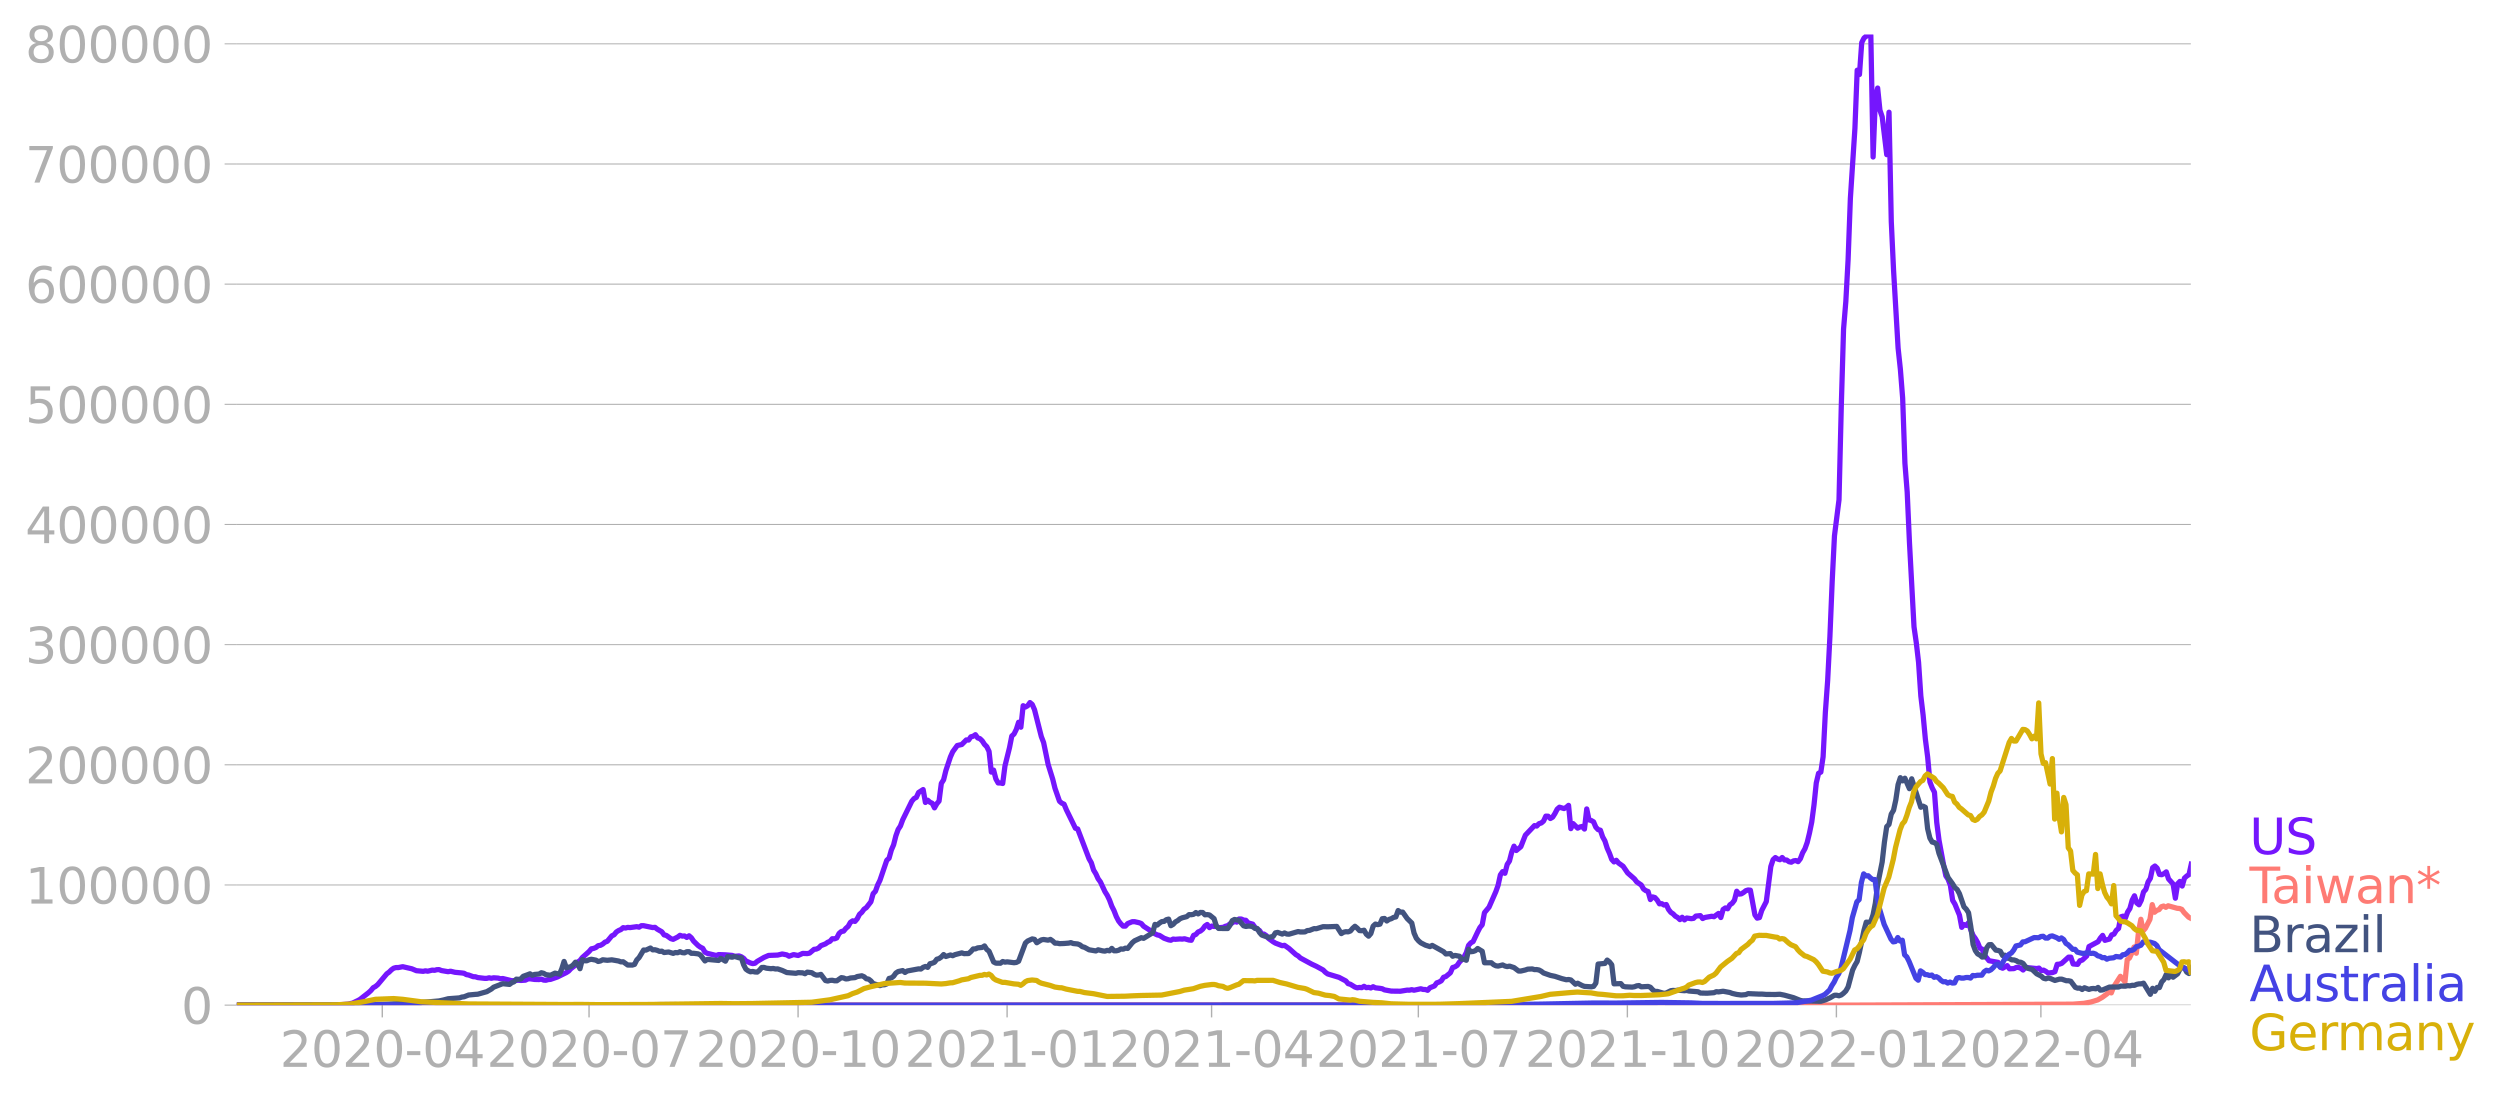 <svg xmlns:xlink="http://www.w3.org/1999/xlink" width="951.91" height="419.714" viewBox="0 0 713.933 314.786" xmlns="http://www.w3.org/2000/svg"><defs><style>*{stroke-linejoin:round;stroke-linecap:butt}</style></defs><g id="figure_1"><path d="M0 314.786h713.933V0H0v314.786z" style="fill:none" id="patch_1"/><g id="axes_1"><path d="M67.645 287.036h558V9.836h-558v277.2z" style="fill:none" id="patch_2"/><g id="matplotlib.axis_1"><g id="xtick_1"><g id="line2d_1"><defs><path id="m9db035f3f6" d="M0 0v3.5" style="stroke:#b0b0b0;stroke-width:.4"/></defs><use xlink:href="#m9db035f3f6" x="109.171" y="287.036" style="fill:#b0b0b0;stroke:#b0b0b0;stroke-width:.4"/></g><g style="fill:#b0b0b0" transform="matrix(.14 0 0 -.14 79.923 304.674)" id="text_1"><defs><path id="DejaVuSans-32" d="M1228 531h2203V0H469v531q359 372 979 998 621 627 780 809 303 340 423 576 121 236 121 464 0 372-261 606-261 235-680 235-297 0-627-103-329-103-704-313v638q381 153 712 231 332 78 607 78 725 0 1156-363 431-362 431-968 0-288-108-546-107-257-392-607-78-91-497-524-418-433-1181-1211z" transform="scale(.016)"/><path id="DejaVuSans-30" d="M2034 4250q-487 0-733-480-245-479-245-1442 0-959 245-1439 246-480 733-480 491 0 736 480 246 480 246 1439 0 963-246 1442-245 480-736 480zm0 500q785 0 1199-621 414-620 414-1801 0-1178-414-1799Q2819-91 2034-91q-784 0-1198 620-414 621-414 1799 0 1181 414 1801 414 621 1198 621z" transform="scale(.016)"/><path id="DejaVuSans-2d" d="M313 2009h1684v-512H313v512z" transform="scale(.016)"/><path id="DejaVuSans-34" d="M2419 4116 825 1625h1594v2491zm-166 550h794V1625h666v-525h-666V0h-628v1100H313v609l1940 2957z" transform="scale(.016)"/></defs><use xlink:href="#DejaVuSans-32"/><use xlink:href="#DejaVuSans-30" x="63.623"/><use xlink:href="#DejaVuSans-32" x="127.246"/><use xlink:href="#DejaVuSans-30" x="190.869"/><use xlink:href="#DejaVuSans-2d" x="254.492"/><use xlink:href="#DejaVuSans-30" x="290.576"/><use xlink:href="#DejaVuSans-34" x="354.199"/></g></g><g id="xtick_2"><use xlink:href="#m9db035f3f6" x="168.215" y="287.036" style="fill:#b0b0b0;stroke:#b0b0b0;stroke-width:.4" id="line2d_2"/><g style="fill:#b0b0b0" transform="matrix(.14 0 0 -.14 138.967 304.674)" id="text_2"><defs><path id="DejaVuSans-37" d="M525 4666h3000v-269L1831 0h-659l1594 4134H525v532z" transform="scale(.016)"/></defs><use xlink:href="#DejaVuSans-32"/><use xlink:href="#DejaVuSans-30" x="63.623"/><use xlink:href="#DejaVuSans-32" x="127.246"/><use xlink:href="#DejaVuSans-30" x="190.869"/><use xlink:href="#DejaVuSans-2d" x="254.492"/><use xlink:href="#DejaVuSans-30" x="290.576"/><use xlink:href="#DejaVuSans-37" x="354.199"/></g></g><g id="xtick_3"><use xlink:href="#m9db035f3f6" x="227.908" y="287.036" style="fill:#b0b0b0;stroke:#b0b0b0;stroke-width:.4" id="line2d_3"/><g style="fill:#b0b0b0" transform="matrix(.14 0 0 -.14 198.66 304.674)" id="text_3"><defs><path id="DejaVuSans-31" d="M794 531h1031v3560L703 3866v575l1116 225h631V531h1031V0H794v531z" transform="scale(.016)"/></defs><use xlink:href="#DejaVuSans-32"/><use xlink:href="#DejaVuSans-30" x="63.623"/><use xlink:href="#DejaVuSans-32" x="127.246"/><use xlink:href="#DejaVuSans-30" x="190.869"/><use xlink:href="#DejaVuSans-2d" x="254.492"/><use xlink:href="#DejaVuSans-31" x="290.576"/><use xlink:href="#DejaVuSans-30" x="354.199"/></g></g><g id="xtick_4"><use xlink:href="#m9db035f3f6" x="287.601" y="287.036" style="fill:#b0b0b0;stroke:#b0b0b0;stroke-width:.4" id="line2d_4"/><g style="fill:#b0b0b0" transform="matrix(.14 0 0 -.14 258.353 304.674)" id="text_4"><use xlink:href="#DejaVuSans-32"/><use xlink:href="#DejaVuSans-30" x="63.623"/><use xlink:href="#DejaVuSans-32" x="127.246"/><use xlink:href="#DejaVuSans-31" x="190.869"/><use xlink:href="#DejaVuSans-2d" x="254.492"/><use xlink:href="#DejaVuSans-30" x="290.576"/><use xlink:href="#DejaVuSans-31" x="354.199"/></g></g><g id="xtick_5"><use xlink:href="#m9db035f3f6" x="345.996" y="287.036" style="fill:#b0b0b0;stroke:#b0b0b0;stroke-width:.4" id="line2d_5"/><g style="fill:#b0b0b0" transform="matrix(.14 0 0 -.14 316.748 304.674)" id="text_5"><use xlink:href="#DejaVuSans-32"/><use xlink:href="#DejaVuSans-30" x="63.623"/><use xlink:href="#DejaVuSans-32" x="127.246"/><use xlink:href="#DejaVuSans-31" x="190.869"/><use xlink:href="#DejaVuSans-2d" x="254.492"/><use xlink:href="#DejaVuSans-30" x="290.576"/><use xlink:href="#DejaVuSans-34" x="354.199"/></g></g><g id="xtick_6"><use xlink:href="#m9db035f3f6" x="405.04" y="287.036" style="fill:#b0b0b0;stroke:#b0b0b0;stroke-width:.4" id="line2d_6"/><g style="fill:#b0b0b0" transform="matrix(.14 0 0 -.14 375.792 304.674)" id="text_6"><use xlink:href="#DejaVuSans-32"/><use xlink:href="#DejaVuSans-30" x="63.623"/><use xlink:href="#DejaVuSans-32" x="127.246"/><use xlink:href="#DejaVuSans-31" x="190.869"/><use xlink:href="#DejaVuSans-2d" x="254.492"/><use xlink:href="#DejaVuSans-30" x="290.576"/><use xlink:href="#DejaVuSans-37" x="354.199"/></g></g><g id="xtick_7"><use xlink:href="#m9db035f3f6" x="464.733" y="287.036" style="fill:#b0b0b0;stroke:#b0b0b0;stroke-width:.4" id="line2d_7"/><g style="fill:#b0b0b0" transform="matrix(.14 0 0 -.14 435.485 304.674)" id="text_7"><use xlink:href="#DejaVuSans-32"/><use xlink:href="#DejaVuSans-30" x="63.623"/><use xlink:href="#DejaVuSans-32" x="127.246"/><use xlink:href="#DejaVuSans-31" x="190.869"/><use xlink:href="#DejaVuSans-2d" x="254.492"/><use xlink:href="#DejaVuSans-31" x="290.576"/><use xlink:href="#DejaVuSans-30" x="354.199"/></g></g><g id="xtick_8"><use xlink:href="#m9db035f3f6" x="524.426" y="287.036" style="fill:#b0b0b0;stroke:#b0b0b0;stroke-width:.4" id="line2d_8"/><g style="fill:#b0b0b0" transform="matrix(.14 0 0 -.14 495.178 304.674)" id="text_8"><use xlink:href="#DejaVuSans-32"/><use xlink:href="#DejaVuSans-30" x="63.623"/><use xlink:href="#DejaVuSans-32" x="127.246"/><use xlink:href="#DejaVuSans-32" x="190.869"/><use xlink:href="#DejaVuSans-2d" x="254.492"/><use xlink:href="#DejaVuSans-30" x="290.576"/><use xlink:href="#DejaVuSans-31" x="354.199"/></g></g><g id="xtick_9"><use xlink:href="#m9db035f3f6" x="582.822" y="287.036" style="fill:#b0b0b0;stroke:#b0b0b0;stroke-width:.4" id="line2d_9"/><g style="fill:#b0b0b0" transform="matrix(.14 0 0 -.14 553.574 304.674)" id="text_9"><use xlink:href="#DejaVuSans-32"/><use xlink:href="#DejaVuSans-30" x="63.623"/><use xlink:href="#DejaVuSans-32" x="127.246"/><use xlink:href="#DejaVuSans-32" x="190.869"/><use xlink:href="#DejaVuSans-2d" x="254.492"/><use xlink:href="#DejaVuSans-30" x="290.576"/><use xlink:href="#DejaVuSans-34" x="354.199"/></g></g></g><g id="matplotlib.axis_2"><g id="ytick_1"><path d="M67.645 287.036h558" clip-path="url(#p4c134ba30a)" style="fill:none;stroke:#b0b0b0;stroke-width:.3;stroke-linecap:square" id="line2d_10"/><g id="line2d_11"><defs><path id="ma518f4039c" d="M0 0h-3.5" style="stroke:#b0b0b0;stroke-width:.3"/></defs><use xlink:href="#ma518f4039c" x="67.645" y="287.036" style="fill:#b0b0b0;stroke:#b0b0b0;stroke-width:.3"/></g><use xlink:href="#DejaVuSans-30" style="fill:#b0b0b0" transform="matrix(.14 0 0 -.14 51.737 292.355)" id="text_10"/></g><g id="ytick_2"><path d="M67.645 252.722h558" clip-path="url(#p4c134ba30a)" style="fill:none;stroke:#b0b0b0;stroke-width:.3;stroke-linecap:square" id="line2d_12"/><use xlink:href="#ma518f4039c" x="67.645" y="252.722" style="fill:#b0b0b0;stroke:#b0b0b0;stroke-width:.3" id="line2d_13"/><g style="fill:#b0b0b0" transform="matrix(.14 0 0 -.14 7.2 258.04)" id="text_11"><use xlink:href="#DejaVuSans-31"/><use xlink:href="#DejaVuSans-30" x="63.623"/><use xlink:href="#DejaVuSans-30" x="127.246"/><use xlink:href="#DejaVuSans-30" x="190.869"/><use xlink:href="#DejaVuSans-30" x="254.492"/><use xlink:href="#DejaVuSans-30" x="318.115"/></g></g><g id="ytick_3"><path d="M67.645 218.407h558" clip-path="url(#p4c134ba30a)" style="fill:none;stroke:#b0b0b0;stroke-width:.3;stroke-linecap:square" id="line2d_14"/><use xlink:href="#ma518f4039c" x="67.645" y="218.407" style="fill:#b0b0b0;stroke:#b0b0b0;stroke-width:.3" id="line2d_15"/><g style="fill:#b0b0b0" transform="matrix(.14 0 0 -.14 7.2 223.726)" id="text_12"><use xlink:href="#DejaVuSans-32"/><use xlink:href="#DejaVuSans-30" x="63.623"/><use xlink:href="#DejaVuSans-30" x="127.246"/><use xlink:href="#DejaVuSans-30" x="190.869"/><use xlink:href="#DejaVuSans-30" x="254.492"/><use xlink:href="#DejaVuSans-30" x="318.115"/></g></g><g id="ytick_4"><path d="M67.645 184.092h558" clip-path="url(#p4c134ba30a)" style="fill:none;stroke:#b0b0b0;stroke-width:.3;stroke-linecap:square" id="line2d_16"/><use xlink:href="#ma518f4039c" x="67.645" y="184.092" style="fill:#b0b0b0;stroke:#b0b0b0;stroke-width:.3" id="line2d_17"/><g style="fill:#b0b0b0" transform="matrix(.14 0 0 -.14 7.2 189.411)" id="text_13"><defs><path id="DejaVuSans-33" d="M2597 2516q453-97 707-404 255-306 255-756 0-690-475-1069Q2609-91 1734-91q-293 0-604 58T488 141v609q262-153 574-231 313-78 654-78 593 0 904 234t311 681q0 413-289 645-289 233-804 233h-544v519h569q465 0 712 186t247 536q0 359-255 551-254 193-729 193-260 0-557-57-297-56-653-174v562q360 100 674 150t592 50q719 0 1137-327 419-326 419-882 0-388-222-655t-631-370z" transform="scale(.016)"/></defs><use xlink:href="#DejaVuSans-33"/><use xlink:href="#DejaVuSans-30" x="63.623"/><use xlink:href="#DejaVuSans-30" x="127.246"/><use xlink:href="#DejaVuSans-30" x="190.869"/><use xlink:href="#DejaVuSans-30" x="254.492"/><use xlink:href="#DejaVuSans-30" x="318.115"/></g></g><g id="ytick_5"><path d="M67.645 149.778h558" clip-path="url(#p4c134ba30a)" style="fill:none;stroke:#b0b0b0;stroke-width:.3;stroke-linecap:square" id="line2d_18"/><use xlink:href="#ma518f4039c" x="67.645" y="149.778" style="fill:#b0b0b0;stroke:#b0b0b0;stroke-width:.3" id="line2d_19"/><g style="fill:#b0b0b0" transform="matrix(.14 0 0 -.14 7.2 155.097)" id="text_14"><use xlink:href="#DejaVuSans-34"/><use xlink:href="#DejaVuSans-30" x="63.623"/><use xlink:href="#DejaVuSans-30" x="127.246"/><use xlink:href="#DejaVuSans-30" x="190.869"/><use xlink:href="#DejaVuSans-30" x="254.492"/><use xlink:href="#DejaVuSans-30" x="318.115"/></g></g><g id="ytick_6"><path d="M67.645 115.463h558" clip-path="url(#p4c134ba30a)" style="fill:none;stroke:#b0b0b0;stroke-width:.3;stroke-linecap:square" id="line2d_20"/><use xlink:href="#ma518f4039c" x="67.645" y="115.463" style="fill:#b0b0b0;stroke:#b0b0b0;stroke-width:.3" id="line2d_21"/><g style="fill:#b0b0b0" transform="matrix(.14 0 0 -.14 7.2 120.782)" id="text_15"><defs><path id="DejaVuSans-35" d="M691 4666h2478v-532H1269V2991q137 47 274 70 138 23 276 23 781 0 1237-428 457-428 457-1159 0-753-469-1171Q2575-91 1722-91q-294 0-599 50Q819 9 494 109v635q281-153 581-228t634-75q541 0 856 284 316 284 316 772 0 487-316 771-315 285-856 285-253 0-505-56-251-56-513-175v2344z" transform="scale(.016)"/></defs><use xlink:href="#DejaVuSans-35"/><use xlink:href="#DejaVuSans-30" x="63.623"/><use xlink:href="#DejaVuSans-30" x="127.246"/><use xlink:href="#DejaVuSans-30" x="190.869"/><use xlink:href="#DejaVuSans-30" x="254.492"/><use xlink:href="#DejaVuSans-30" x="318.115"/></g></g><g id="ytick_7"><path d="M67.645 81.148h558" clip-path="url(#p4c134ba30a)" style="fill:none;stroke:#b0b0b0;stroke-width:.3;stroke-linecap:square" id="line2d_22"/><use xlink:href="#ma518f4039c" x="67.645" y="81.148" style="fill:#b0b0b0;stroke:#b0b0b0;stroke-width:.3" id="line2d_23"/><g style="fill:#b0b0b0" transform="matrix(.14 0 0 -.14 7.2 86.467)" id="text_16"><defs><path id="DejaVuSans-36" d="M2113 2584q-425 0-674-291-248-290-248-796 0-503 248-796 249-292 674-292t673 292q248 293 248 796 0 506-248 796-248 291-673 291zm1253 1979v-575q-238 112-480 171-242 60-480 60-625 0-955-422-329-422-376-1275 184 272 462 417 279 145 613 145 703 0 1111-427 408-426 408-1160 0-719-425-1154Q2819-91 2113-91q-810 0-1238 620-428 621-428 1799 0 1106 525 1764t1409 658q238 0 480-47t505-140z" transform="scale(.016)"/></defs><use xlink:href="#DejaVuSans-36"/><use xlink:href="#DejaVuSans-30" x="63.623"/><use xlink:href="#DejaVuSans-30" x="127.246"/><use xlink:href="#DejaVuSans-30" x="190.869"/><use xlink:href="#DejaVuSans-30" x="254.492"/><use xlink:href="#DejaVuSans-30" x="318.115"/></g></g><g id="ytick_8"><path d="M67.645 46.834h558" clip-path="url(#p4c134ba30a)" style="fill:none;stroke:#b0b0b0;stroke-width:.3;stroke-linecap:square" id="line2d_24"/><use xlink:href="#ma518f4039c" x="67.645" y="46.834" style="fill:#b0b0b0;stroke:#b0b0b0;stroke-width:.3" id="line2d_25"/><g style="fill:#b0b0b0" transform="matrix(.14 0 0 -.14 7.2 52.153)" id="text_17"><use xlink:href="#DejaVuSans-37"/><use xlink:href="#DejaVuSans-30" x="63.623"/><use xlink:href="#DejaVuSans-30" x="127.246"/><use xlink:href="#DejaVuSans-30" x="190.869"/><use xlink:href="#DejaVuSans-30" x="254.492"/><use xlink:href="#DejaVuSans-30" x="318.115"/></g></g><g id="ytick_9"><path d="M67.645 12.519h558" clip-path="url(#p4c134ba30a)" style="fill:none;stroke:#b0b0b0;stroke-width:.3;stroke-linecap:square" id="line2d_26"/><use xlink:href="#ma518f4039c" x="67.645" y="12.519" style="fill:#b0b0b0;stroke:#b0b0b0;stroke-width:.3" id="line2d_27"/><g style="fill:#b0b0b0" transform="matrix(.14 0 0 -.14 7.2 17.838)" id="text_18"><defs><path id="DejaVuSans-38" d="M2034 2216q-450 0-708-241-257-241-257-662 0-422 257-663 258-241 708-241t709 242q260 243 260 662 0 421-258 662-257 241-711 241zm-631 268q-406 100-633 378-226 279-226 679 0 559 398 884 399 325 1092 325 697 0 1094-325t397-884q0-400-227-679-226-278-629-378 456-106 710-416 255-309 255-755 0-679-414-1042Q2806-91 2034-91q-771 0-1186 362-414 363-414 1042 0 446 256 755 257 310 713 416zm-231 997q0-362 226-565 227-203 636-203 407 0 636 203 230 203 230 565 0 363-230 566-229 203-636 203-409 0-636-203-226-203-226-566z" transform="scale(.016)"/></defs><use xlink:href="#DejaVuSans-38"/><use xlink:href="#DejaVuSans-30" x="63.623"/><use xlink:href="#DejaVuSans-30" x="127.246"/><use xlink:href="#DejaVuSans-30" x="190.869"/><use xlink:href="#DejaVuSans-30" x="254.492"/><use xlink:href="#DejaVuSans-30" x="318.115"/></g></g></g><path d="m67.645 287.036 29.198-.097 2.595-.183 1.298-.312 1.946-.963 2.596-2.023.648-.6.65-.792.648-.353.649-.54 2.595-3.092.65-.474.648-.643.649-.472.649-.18.648.006 1.298-.255 2.595.598 1.298.546 1.947.179.648-.144.65.11 1.297-.31.649.057.649-.176.649-.027.648.267 1.298.222.649.11.649-.143 1.297.313 1.947.185.649.096.649.378.648.114 1.298.476.649.03.649.22 1.946.225h.65l.648-.158.649.141.649-.138 1.297.087.65.189.648-.07 2.595.633 1.947-.141.649.061 1.297-.086.65-.327.648-.066 1.298.191 1.297.035.65-.126.648.278.649.043.649-.19.649-.053 1.946-.67 2.595-1.277.65-.431.648-.696 1.298-.993.649-.882.648-.438.65-.838 1.946-1.738.649-.767.648-.12.65-.255.648-.53.649-.091.649-.363.649-.549.648-.23 1.298-1.562.649-.314.649-.794.649-.413.648-.28.65-.548.648.118.649-.19.649.058 1.946-.262.65.143.648-.425.649.006 2.595.53.649-.066.649.518 1.298.752.648.885.65.155 1.297.924.649.195 1.297-.662.65-.487.648.23.649-.043.649.418.649-.468.648.566.65.96 1.297 1.266.649.46.649.32.648 1.104.65.33 2.595.623.648-.264 1.947.072 1.947.165.648.263 1.298-.116.649.245.649.432.649.746 1.297.59.649.181.649-.096.649-.547 1.946-1.132 1.298-.56 2.595-.103 1.298-.313 1.298.258.648.384 1.298-.463 1.298.251 1.297-.59 1.298.05.649-.123 1.298-1.086.648-.08.65-.298.648-.675 1.298-.505.649-.456.649-.277.648-.74.65.026.648-.258.649-1.265.649-.57.649-.11.648-.789.65-.563.648-1.154.649-.432.649.163.649-.76.648-1.262.65-.573.648-.891.649-.44 1.298-1.671.648-2.331.65-.676.648-1.803.649-1.334 1.946-5.721.65-.578.648-2.325.649-1.505.649-2.572.649-1.813.648-.983.65-1.77 2.595-5.297.648-.773.65-.337.648-1.393 1.298-.841.649 3.679.649-.636.648.569.65.305.648 1.304.649-1.154.649-.782.649-5.048.648-1.017.65-2.636 1.297-3.898.649-1.468 1.297-1.793 1.298-.297 1.298-1.306.649.037.648-.922.65-.162.648-.443.649.916.649.216.649.636.648.999.65.655.648 1.338.649 5.92.649-.568.649 2.512.648 1.155.65-.002.648.154.649-5.007 1.298-5.224.648-3.306.65-.598.648-1.319.649-2.032.649 1.414.649-6.136.649.37.648-.365.65-.905.648.541.649 1.492 1.946 7.686.65 1.681 1.297 6.277 1.298 4.166.648 2.609 1.298 3.722.649.55.649.289.649 1.565 1.946 3.973.649 1.338.649.21 3.244 8.505.649 1.149.649 2.084.648 1.061.65 1.426.648.895 1.298 2.776.649 1.036.648 1.34.65 1.773.648 1.296.649 1.676.649 1.247.649.832.649.64.648-.003.65-.717 1.297-.534.649-.012 1.297.294.65.247.648.757 2.595 1.672.65.497.648.312.649.143 1.298.805 1.297.465.65.115.648-.34.649.07 1.297-.103.65.047.648-.1 1.298.368.649.06.648-1.397.65-.257.648-.722.649-.255.649-.536.649-.904.648-.433.65.893.648-.452.649.115.649-.04.649.411 1.297-.115.65-.306.648-.158.649-.526.649-.277.649-.467.648.24.65-.883.648.009.649.298.649.063.649.737 1.297.356.65.902.648.552.649.356.649 1.009.648.025.65.444.648.797 1.298.947.649.387 1.946.745.649-.114 1.298.908 1.946 1.738.649.377.649.6 3.244 1.758 1.298.603 1.946 1.06.649.657.649.468 3.244.98 1.947 1.025.648.765.65.183 1.297.8.649.215.649-.113.648.066.65-.382.648.383.649-.09.649.176.649-.357.648.316 1.298.149.649.113.649.326 1.946.348 2.596.035 1.946-.316.649.017.649-.149.649.163 1.946-.416.649.194.649.016.649.23.649-.726 1.297-.518.649-.875.649-.23.649-.366.649-1.006.648-.208 1.298-1.08.649-1.497.649-.195.649-.42.648-.953.65-.647.648-.814.649-1.204.649-2.093.649-.718.648-.374 1.298-2.736.649-1.267.649-.785.649-3.463 1.297-1.556 1.947-4.442.649-1.82.648-2.964.65-.937.648.475.649-2.52.649-.984.649-2.549.649-1.686.648 1.23 1.298-1.078 1.298-3.301 2.595-2.73.649.127.649-.68.649-.19.648-.558.65-1.4.648.02.649.653.649-.383.649-1.03.648-1.25.65-.565 1.297.386.649-.344.649-.564.648 6.641.65-1.431 1.297 1.29.649-.323.649-.158.648.743.65-5.737.648 3.126.649.18.649.374.649 1.527.648.694.65.17.648 1.911.649 1.16.649 2.055.649 1.451.649 1.77.648.71.65-.463.648.777 1.298.929 1.297 1.898 1.947 1.709.649.858 1.297.886.65 1.148.648.46.649.25.649 2.297.649-.754.648.182.65.715.648 1.075.649-.047.649.393.649-.141.648 1.406.65.826.648.434.649.663.649.361.649.612.648-.667.65.748.648-.537 1.298.188.649-.092.648-.644 1.298-.136.649.832.649-.311 1.946-.335.65.123 1.297-.936.649 1.167.649-2.287.648-.446.65.241.648-1.142.649-.436.649-.872.649-2.558.648.816.65-.07.648-.388.649-.518.649-.2.649.062 1.297 7.057.65.923.648-.163.649-2.043 1.297-2.514 1.298-10.036.649-1.951.649-.59.649.422.648.188.65-.627.648.702.649.02.649.478.649.14.648-.382.65-.087.648.308.649-.843.649-1.689.649-1.135.649-1.809.648-2.674.65-3.156.648-4.908.649-6.276.649-2.739.649-.338.648-4.372.65-12.771.648-8.952.649-12.666.649-15.732.649-12.996 1.297-10.278.65-26.687.648-22.068.649-7.868.649-11.977.648-17.459 1.298-20 .649-16.616.649 1.217.649-9.12.648-1.29 1.298-1.027.649.257.649 34.744.649-16.771.648-2.916.65 6.31.648 1.91 1.298 10.793.649-12.109.648 31.198.65 13.925 1.297 22.225.649 6.073.649 8.21.649 18.624.648 8.22.65 14.438 1.297 24.048.649 4.52.649 5.612.648 9.598.65 5.444.648 6.918.649 5.069.649 7.14.649 1.694.648 1.234.65 8.64.648 5.059 1.298 7.025.649 3.145.648 1.003.65 1.731.648 4.28.649 1.07 1.298 3.152.648 3.47.65-.784.648.234.649-.785.649 2.09.649 1.555.648.905.65 1.133.648 1.593.649.286.649 1.707 1.297 1.601 2.596.472.649 1.407.649.263 1.297-.736.649.9 1.298-.053.649-.337.648-.01.65.252.648.499.649-.74 3.244.325.649-.13.649.697.649-.116.648.345.65.493 1.297-.156.649-.245.649-2.099.648-.044.65-.234 1.946-1.766.649-.001.648 1.94 1.298.118.649-1.032.649-.172 1.297-1.205.65-2.677 2.595-1.387.649-1.033.648-.768.65 1.415 1.297-.365.649-1.202.649-.207.648-1.08.65-.548.648-3.312.649-.188.649.536.649-1.73.648-1.013.65-2.36.648-1.247.649 2.029.649.528.649-1.291.648-2.387.65-.703.648-2.136.649-1.037.649-3.023.649-.484.648.615.65 1.78.648.079.649-.305.649-.5.649 2.019 1.297 1.442.65 4.055.648-4.117.649-.672.649 1.32.648-2.263.65-.591.648-.422.649-2.968h0" clip-path="url(#p4c134ba30a)" style="fill:none;stroke:#7516fd;stroke-width:1.5;stroke-linecap:square" id="line2d_28"/><path d="m67.645 287.036 310.144-.076 8.435-.085 41.526.156 102.516-.01 61.64-.259 3.244-.245 1.946-.367 1.947-.6 1.297-.73 1.298-.95.649-.583.649.256.649-1.699 1.946-3.034 1.298 1.579.649-6.321.648-.482.65-1.405.648-1.737.649 1.773.649-6.321.649-3.369.648 3.295.65-.734 1.297-2.547.649-4.202.649 2.174.648-.528.65-.223.648-.813.649-.21.649.37.649-.445 2.595.726.649.055.649.243.648.897 1.298 1.323.649.347h0" clip-path="url(#p4c134ba30a)" style="fill:none;stroke:#fe7b74;stroke-width:1.5;stroke-linecap:square" id="line2d_29"/><path d="m67.645 287.036 36.984-.106 5.84-.17 5.839-.266 3.244-.146 1.298-.119 4.542-.39 1.297-.28 1.298-.344 3.244-.248.649-.23.649-.082 1.297-.509 1.947-.186.649-.038 2.595-.728 1.298-.75.649-.53 2.595-1.003 1.946.207.65-.5.648-.25.649-.75.649.06.649-.115.648-.752 1.298-.466.649-.255.649.418.649-.234 1.297-.108.65-.378.648.16.649.383 1.298.184 1.297-.615 1.298.295.649-1.557.649-2.073.648 1.793 1.298-.3.649-.495.649-.782.649.548.648 1.304.65-2.582.648.325.649-.007.649-.284.649-.144 1.297.255.65.377.648-.143.649-.344 1.297.148 1.298-.13 1.947.337.648.25.65-.035 1.297.926 1.298.019.649-.197.648-1.275.65-.668 1.297-2.16.649.036 1.297-.605.65.524.648-.035.649.178.649.294.649-.068.648.387 1.298-.147 1.298.389.649-.238.648.066.65-.314.648.282.649.06.649-.33h.649l.648.466.65-.013 1.297.165.649.311 1.297 1.707.65-.443 3.243.301.65-.576 1.297.782.649-1.31 1.298.18.648-.222 1.298.391.649-.007.649 1.996.649 1.252.648.46.65.296.648-.098.649.15.649.032.649-.544.648-.773.65-.01.648.213 1.298.15.649-.07.648.146.65-.02 1.297.439 1.298.6 2.595.215.649-.185 1.297.059.65.248.648-.45 1.298.161.649.44.648.248.65-.036.648-.17 1.298 1.744.649.152.649-.176.648-.043.65.146.648.007 1.298-.9.649.098.648.277.65-.069.648-.206 1.298-.11.649-.304 1.297-.217.65.276.648.58.649.1.649.509.648.755 1.298.387.649.203.649-.224.649-.015.648-.254.65-1.56.648-.144.649-.494.649-.908.649-.418 1.297-.281.65.536.648-.417 2.595-.488.65-.119.648.047.649-.484.649-.246.649.258.648-1.043.65-.15.648-.272.649-.856.649-.188.649-.454.648-.694.65.549 1.297-.429.649.205.649-.3 1.946-.506.649.216 1.298-.03.648-.565.65-.742.648-.015.649-.29 1.298-.133.648-.424.65 1.003.648.514 1.298 3.058.649.336 1.297.025.65-.486.648.183.649-.086 1.946.245.65-.084.648-.338 1.947-5.206.648-.58 1.298-.59.649.13.649.964 1.297-.812.65-.118 1.297.2.649-.227.649.46.648.612.65.007.648.142 1.298-.051 1.297-.104.65-.142.648.254 1.298.13.649.262.648.508.65.179 1.297.716 1.946.329.65-.328 1.297.306.649.072.649-.224.648.136.65-.69.648.681.649.006.649-.157.649-.369.649.061.648-.296.65.083 1.297-1.615.649-.551 1.946-.906.649.191 1.947-1.194.648-.416.65-2.369.648.186.649-.568.649-.42.649-.052.648-.488.65-.169.648 1.874.649-.378.649-.704.649-.352.648-.532.65-.284 1.297-.334.649-.571.649.021.648-.11.65-.507.648.388.649-.419.649.024.649.655.648-.06.65.106 1.297 1.052.649 2.076.649.718 2.595.024.649-.918.649-1.334.649-.336 1.297.27 1.298 1.542.649.182.649-.098.648.016.65.154.648.49.649.03.649 1.132.649.74 1.946.692 1.298-.318.649-1.005.648-.134 1.298.482.649-.323.649.31.649.044 2.595-.756.649.132 1.297-.022.65-.38.648-.052 1.298-.511.649.034 1.946-.591 1.298.036 2.595-.1 1.298 2.04.649-.391.649-.145.648.043.65-.239.648-.786.649-.565.649.525.649.696.648.054.65-.152.648 1.137.649.56.649-.745.649-2.114.648-.594.65.165.648-.146.649-1.54.649-.082.649.723.648-.448.65-.204.648-.372.649-.134.649-1.819.649.448.648-.006 1.298 1.845 1.298 1.273.649 2.857.649 1.483.648.76.65.563 1.297.66 1.298.411.648-.344 3.245 1.8.648.643 1.298-.107.649.762.649-.24 1.297.239.65.853.648.013.649.28.649-3.147.649.705.648-.074.65-.23.648-.61 1.298.792.649 3.272 1.946.001.649.544.649.32.649.09 1.297-.33.65.316.648.163.649-.145 1.298.427 1.297.976.649.006 1.298-.303.649-.232 1.297-.067.649.195.649-.009.649.124.649.353.648.5 1.947.682 1.298.272 1.946.641 1.298.332.649-.068.648.129 1.298 1.216.649-.284 1.298.672.648.235 1.947.12.649-.128.649-.925.648-5.447 1.947-.185.649-.946.649.516.649.817.648 5.442 1.947-.06.649.769.649.145 1.946.088.649-.107.649-.258.649-.081.648.36 1.947-.106.649.222.649.725.648.499.65-.03 1.946.563.649-.114 1.297-.647.65-.086.648.044.649-.105 1.946.148.65-.07.648.163 2.595.206.65.364 1.946.046 1.946-.144.649-.29.649.066 1.298-.19 1.946.358.649.257 1.298.294 1.297.165 1.298-.107.649-.288 3.244.144.649-.017 1.297.104 2.596.017 1.297-.067 1.298.261 2.595.716 1.947.78.649.132 5.19.116 1.298-.384 1.298-.58 1.298-.753.648-.006.65.155.648-.23.649-.496.649-.642.649-1.138 1.297-4.834.65-1.365.648-1.092.649-2.651 1.297-6.233.65-2.344.648.036.649-.177.649-1.983.649-3.29.648-5.277 1.298-6.473.649-5.714.649-4.388.649-.65.648-2.938.65-1.09.648-2.937.649-4.386.649-1.985.649.9.649-.749 1.297 2.983.649-2.816 2.595 8.119.65-.306.648.321.649 6.104.649 2.685.649 1.134.648.159.65.502.648 2.563 2.595 6.907 1.298 1.808.649 1.064.649.547.649 1.187 1.297 3.771.65.666.648 1.005.649 3.98.649 5.086.648 1.751.65.935.648.35.649.564.649-.075.649-2.56.648-.889.65-.045 1.297 1.584.649.094.649.235.649 1.215.648-.096.65.837.648.1.649.4.649.02.649.209.648.399.65.05.648.334.649.872.649.505 1.297.349 1.298 1.24 1.298.662.649.602.648.168.65-.229.648.13 1.298.56 1.297-.37h.65l1.297.45.649.008.649.154 1.297 1.735.65.23.648-.027.649.404.649-.495 1.297.472.65-.212.648-.055.649.099.649-.393.649.775.648-.062 1.947-.82 2.595-.012.649-.274 1.298.04.649-.157.648.063.65-.163.648.017.649-.289.649-.134.649-.014.648-.186 1.298 2.134.649 1.046.649-1.71.649.85.648-1.103.65.036.648-1.61.649-.704.649-1.437.649.974.648-1.188.65 1.01 1.297-.973.649-1.304.649-.586.648.218.65 1.188.648.402.649-1.645h0" clip-path="url(#p4c134ba30a)" style="fill:none;stroke:#42537f;stroke-width:1.5;stroke-linecap:square" id="line2d_30"/><path d="m67.645 287.036 37.633-.104 5.84.01 12.327.085 34.388.006 28.55-.143 5.19-.019 8.435.073 10.381.06 35.037.027 176.484-.054 18.168-.232 14.923-.31 6.488.018 12.977-.188 8.435.134 3.244.152 5.19.013 14.924-.01 6.488-.169 3.245-.52 1.297-.258 3.244-1.306.65-.358 1.297-1.233.649-1.255.649-1.005.648-1.373.65-.967.648-1.615 2.595-10.785.65-3.65 1.297-4.524.649-.633.649-4.894.648-2.45.65.58.648-.048.649.635.649.463.649-.01.648 5.278.65 3.15 1.297 4.353 1.946 4.2.65.813.648-.112.649-1.118.649.977.649-.22.649 4.16.648.627.65 1.313 1.946 4.753.649.562.648-2.658.65.423.648.625.649.046.649.234.649-.129.648.635.65-.173.648.349.649.689.649.417.649-.032.648.404.65-.29.648.281.649-.04.649-1.345.649-.193.648.167.65-.008.648-.16.649-.013.649.17.649-.743.648.074.65-.142 1.297-.026.649-.959.649-.438.648.18.65-.32.648-.605.649-.79.649-.21.649.793 1.297-2.178.65-.857.648-.582.649-.36.649-.824.649-1.19 1.297-.284.649-.863.649-.05 2.595-1.191 1.298.042.649-.348.649-.066.648.508.65.009.648-.504.649-.116 1.298.524.648.445.65-.398.648.455.649 1.116.649.388 1.297 1.31.65-.008.648.802 1.298.327.649.04.648-.165.65-.03.648.202.649-.066.649.223.649.523.649.148.648.396.65-.047.648.462.649-.27 1.298-.138.648-.362 1.298.153.649-.647.649-.06.649-.498.648-.722.65.044.648-.329.649-.757.649-.142.649-.26.648-.952.65.029.648.164.649-.133 1.298.402.648.573.65 1.205 4.541 3.522 1.947 1.474 2.595 1.029h0" clip-path="url(#p4c134ba30a)" style="fill:none;stroke:#4442e4;stroke-width:1.5;stroke-linecap:square" id="line2d_31"/><path d="m67.645 287.036 28.549-.099 3.893-.226 3.893-.669 3.244-.67 5.19-.203 2.596.21 5.19.688 4.543.234 9.083.4 27.9.161 3.893-.027 5.191.062 14.923-.052 20.114-.272 3.893.06 5.191-.049 16.87-.374 5.19-.697 5.191-1.16 1.298-.611 1.298-.436 1.946-.995 1.947-.528 1.297-.303 2.596-.6 3.893-.269.648-.045 1.298.169 1.298.009 4.542.034 4.542.219 1.297-.111 1.298-.212.649-.022 1.946-.569.65-.25 1.946-.336.648-.339 2.596-.617.649-.013.648-.25.65.146.648-.258.649.404.649.826.649.442 1.946.715.649-.018 2.595.439 1.298.108.649.302.649-.437.649-.589.648-.325 1.298-.174 1.298.14.649.465.648.295 2.596.66 1.297.455 1.298.19.649.021 1.298.38 3.244.635.649.014 1.297.335 2.596.324 3.893.785 5.19-.068 1.947-.105 2.595-.1 5.84-.12 5.19-1.017 1.298-.392 1.298-.199 1.297-.215 1.947-.67 1.298-.275 1.946-.243.649-.015.649.115.649.244 1.297.198.65.361.648.191.649-.175 1.946-.803.65-.192 1.297-1.031 2.595.02.65.058.648-.156 4.542-.008 1.946.61 1.947.425 3.244.966 1.946.332.65.223 1.946.936 1.298.168 1.946.566 1.298.128 1.297.246 1.298.706 3.244.33.65-.112.648.082 1.298.36 3.893.328 2.595.12 2.595.286 5.191.144 8.435-.017 5.84-.18 14.923-.649 8.435-1.401 2.595-.61 5.84-.504 1.946-.134 2.595.16 1.298.074 1.946.331 1.298.088 3.893.413 1.947-.005 1.946-.155 1.298.076 1.946.005 5.191-.219 1.947-.201.648-.089 3.893-1.403.65-.181.648-.304.649-.586 1.946-.719.65-.15.648-.017.649.138.649-.29 1.298-1.221 1.297-.614.649-.54 1.298-1.741 1.946-1.596 1.298-.898 1.298-1.388.648-.213.65-.923 1.946-1.449.649-.689.648-.519.65-1.149 1.297-.239 1.298.042.648-.015 2.596.48.649.074.648.475.65-.118.648.127 1.298 1.17.649.462 1.297.555.65.897.648.683 1.298 1.04.649.162 1.946.916.649.576.649.762 1.297 1.953 1.298.222.649.275.649.106 1.297-.49 1.298-.344.649-.465 1.946-2.722 1.298-2.625.649-.33.649-.741.649-1.055.648-.837.65-1.76.648-1.085.649-.782.649-.435 1.297-2.971 1.947-7.721 1.298-3.048 1.297-5.11.65-3.412 1.297-5.083.649-1.643.649-.732.648-1.748.65-2.181.648-1.617.649-2.877.649-1.405 1.297-1.527.65-.34.648-1.263.649-.576 1.946 1.211.65.922.648.507 1.298 1.3 1.297 2 .65.35.648.127.649 1.634.649.535.649.946.648.456 1.298 1.147.649.565.649.185.649 1.11.648.278.65-.336.648-.803.649-.44.649-.788 1.297-3.144.65-2.553.648-1.728.649-2.2.649-1.457.649-.683 2.595-8.139.649-1.135.649.727.649.003 1.946-3.323.649.066.649.402.649 1.009.648 1.216.65-.749.648.748.649-10.25.649 14.537.649 2.724.648-.194 1.298 6.101.649-7.266.649 17.266.649-7.39.648 6.912.65 4.137.648-9.826.649 2.047.649 12.32.649.903.648 5.544.65.77.648.505.649 8.723.649-2.937.649-1.028.648-.238.65-4.78 1.297.05.649-5.604.649 9.734.649-4.188.648 2.946.65 2.343.648 1.346.649.787.649 1.14.649-5.226.648 8.608 1.298 1.548.649.158.649.034.649.291 1.297.825.65.788.648.51 1.298.166 1.297 2.268.65 1.483 1.297 1.94 1.297.166 1.947 3.124.649 2.307 1.297.172 1.298.149.649-.285.649-.432.649-2.002.648-.054.65.133.648-.129.649 2.949h0" clip-path="url(#p4c134ba30a)" style="fill:none;stroke:#d8b009;stroke-width:1.5;stroke-linecap:square" id="line2d_32"/><g style="fill:#7516fd" transform="matrix(.14 0 0 -.14 642.385 243.918)" id="text_19"><defs><path id="DejaVuSans-55" d="M556 4666h635V1831q0-750 271-1080 272-329 882-329 606 0 878 329 272 330 272 1080v2835h634V1753q0-912-452-1378Q3225-91 2344-91q-885 0-1337 466-451 466-451 1378v2913z" transform="scale(.016)"/><path id="DejaVuSans-53" d="M3425 4513v-616q-359 172-678 256-319 85-616 85-515 0-795-200t-280-569q0-310 186-468 186-157 705-254l381-78q706-135 1042-474t336-907q0-679-455-1029Q2797-91 1919-91q-331 0-705 75-373 75-773 222v650q384-215 753-325 369-109 725-109 540 0 834 212 294 213 294 607 0 343-211 537t-692 291l-385 75q-706 140-1022 440-315 300-315 835 0 619 436 975t1201 356q329 0 669-60 341-59 697-177z" transform="scale(.016)"/></defs><use xlink:href="#DejaVuSans-55"/><use xlink:href="#DejaVuSans-53" x="73.193"/></g><g style="fill:#fe7b74" transform="matrix(.14 0 0 -.14 642.385 257.918)" id="text_20"><defs><path id="DejaVuSans-54" d="M-19 4666h3947v-532H2272V0h-634v4134H-19v532z" transform="scale(.016)"/><path id="DejaVuSans-61" d="M2194 1759q-697 0-966-159t-269-544q0-306 202-486 202-179 548-179 479 0 768 339t289 901v128h-572zm1147 238V0h-575v531q-197-318-491-470T1556-91q-537 0-855 302-317 302-317 808 0 590 395 890 396 300 1180 300h807v57q0 397-261 614t-733 217q-300 0-585-72-284-72-546-216v532q315 122 612 182 297 61 578 61 760 0 1135-394 375-393 375-1193z" transform="scale(.016)"/><path id="DejaVuSans-69" d="M603 3500h575V0H603v3500zm0 1363h575v-729H603v729z" transform="scale(.016)"/><path id="DejaVuSans-77" d="M269 3500h575l719-2731 715 2731h678l719-2731 716 2731h575L4050 0h-678l-753 2869L1863 0h-679L269 3500z" transform="scale(.016)"/><path id="DejaVuSans-6e" d="M3513 2113V0h-575v2094q0 497-194 743-194 247-581 247-466 0-735-297-269-296-269-809V0H581v3500h578v-544q207 316 486 472 280 156 646 156 603 0 912-373 310-373 310-1098z" transform="scale(.016)"/><path id="DejaVuSans-2a" d="m3009 3897-1121-606 1121-610-181-306-1050 634V1831h-356v1178L372 2375l-181 306 1122 610-1122 606 181 309 1050-634v1178h356V3572l1050 634 181-309z" transform="scale(.016)"/></defs><use xlink:href="#DejaVuSans-54"/><use xlink:href="#DejaVuSans-61" x="44.584"/><use xlink:href="#DejaVuSans-69" x="105.863"/><use xlink:href="#DejaVuSans-77" x="133.646"/><use xlink:href="#DejaVuSans-61" x="215.434"/><use xlink:href="#DejaVuSans-6e" x="276.713"/><use xlink:href="#DejaVuSans-2a" x="340.092"/></g><g style="fill:#42537f" transform="matrix(.14 0 0 -.14 642.385 271.918)" id="text_21"><defs><path id="DejaVuSans-42" d="M1259 2228V519h1013q509 0 754 211 246 211 246 645 0 438-246 645-245 208-754 208H1259zm0 1919V2741h935q462 0 688 173 227 174 227 530 0 353-227 528-226 175-688 175h-935zm-631 519h1613q722 0 1112-300 391-300 391-853 0-429-200-682t-588-315q466-100 724-418 258-317 258-792 0-625-425-966Q3088 0 2303 0H628v4666z" transform="scale(.016)"/><path id="DejaVuSans-72" d="M2631 2963q-97 56-211 82-114 27-251 27-488 0-749-317t-261-911V0H581v3500h578v-544q182 319 472 473 291 155 707 155 59 0 131-8 72-7 159-23l3-590z" transform="scale(.016)"/><path id="DejaVuSans-7a" d="M353 3500h2731v-525L922 459h2162V0H275v525l2163 2516H353v459z" transform="scale(.016)"/><path id="DejaVuSans-6c" d="M603 4863h575V0H603v4863z" transform="scale(.016)"/></defs><use xlink:href="#DejaVuSans-42"/><use xlink:href="#DejaVuSans-72" x="68.604"/><use xlink:href="#DejaVuSans-61" x="109.717"/><use xlink:href="#DejaVuSans-7a" x="170.996"/><use xlink:href="#DejaVuSans-69" x="223.486"/><use xlink:href="#DejaVuSans-6c" x="251.27"/></g><g style="fill:#4442e4" transform="matrix(.14 0 0 -.14 642.385 285.918)" id="text_22"><defs><path id="DejaVuSans-41" d="m2188 4044-857-2322h1716l-859 2322zm-357 622h716L4325 0h-656l-425 1197H1141L716 0H50l1781 4666z" transform="scale(.016)"/><path id="DejaVuSans-75" d="M544 1381v2119h575V1403q0-497 193-746 194-248 582-248 465 0 735 297 271 297 271 810v1984h575V0h-575v538q-209-319-486-474-276-155-642-155-603 0-916 375-312 375-312 1097zm1447 2203z" transform="scale(.016)"/><path id="DejaVuSans-73" d="M2834 3397v-544q-243 125-506 187-262 63-544 63-428 0-642-131t-214-394q0-200 153-314t616-217l197-44q612-131 870-370t258-667q0-488-386-773Q2250-91 1575-91q-281 0-586 55T347 128v594q319-166 628-249 309-82 613-82 406 0 624 139 219 139 219 392 0 234-158 359-157 125-692 241l-200 47q-534 112-772 345-237 233-237 639 0 494 350 762 350 269 994 269 318 0 599-47 282-46 519-140z" transform="scale(.016)"/><path id="DejaVuSans-74" d="M1172 4494v-994h1184v-447H1172V1153q0-428 117-550t477-122h590V0h-590q-666 0-919 248-253 249-253 905v1900H172v447h422v994h578z" transform="scale(.016)"/></defs><use xlink:href="#DejaVuSans-41"/><use xlink:href="#DejaVuSans-75" x="68.408"/><use xlink:href="#DejaVuSans-73" x="131.787"/><use xlink:href="#DejaVuSans-74" x="183.887"/><use xlink:href="#DejaVuSans-72" x="223.096"/><use xlink:href="#DejaVuSans-61" x="264.209"/><use xlink:href="#DejaVuSans-6c" x="325.488"/><use xlink:href="#DejaVuSans-69" x="353.271"/><use xlink:href="#DejaVuSans-61" x="381.055"/></g><g style="fill:#d8b009" transform="matrix(.14 0 0 -.14 642.385 299.918)" id="text_23"><defs><path id="DejaVuSans-47" d="M3809 666v1253H2778v519h1656V434q-365-259-806-392-440-133-940-133-1094 0-1712 639-617 640-617 1780 0 1144 617 1783 618 639 1712 639 456 0 867-113 411-112 758-331v-672q-350 297-744 447t-828 150q-857 0-1287-478-429-478-429-1425 0-944 429-1422 430-478 1287-478 334 0 596 58 263 58 472 180z" transform="scale(.016)"/><path id="DejaVuSans-65" d="M3597 1894v-281H953q38-594 358-905t892-311q331 0 642 81t618 244V178Q3153 47 2828-22t-659-69q-838 0-1327 487-489 488-489 1320 0 859 464 1363 464 505 1252 505 706 0 1117-455 411-454 411-1235zm-575 169q-6 471-264 752-258 282-683 282-481 0-770-272t-333-766l2050 4z" transform="scale(.016)"/><path id="DejaVuSans-6d" d="M3328 2828q216 388 516 572t706 184q547 0 844-383 297-382 297-1088V0h-578v2094q0 503-179 746-178 244-543 244-447 0-707-297-259-296-259-809V0h-578v2094q0 506-178 748t-550 242q-441 0-701-298-259-298-259-808V0H581v3500h578v-544q197 322 472 475t653 153q382 0 649-194 267-193 395-562z" transform="scale(.016)"/><path id="DejaVuSans-79" d="M2059-325q-243-625-475-815-231-191-618-191H506v481h338q237 0 368 113 132 112 291 531l103 262L191 3500h609L1894 763l1094 2737h609L2059-325z" transform="scale(.016)"/></defs><use xlink:href="#DejaVuSans-47"/><use xlink:href="#DejaVuSans-65" x="77.49"/><use xlink:href="#DejaVuSans-72" x="139.014"/><use xlink:href="#DejaVuSans-6d" x="178.377"/><use xlink:href="#DejaVuSans-61" x="275.789"/><use xlink:href="#DejaVuSans-6e" x="337.068"/><use xlink:href="#DejaVuSans-79" x="400.447"/></g></g></g><defs><clipPath id="p4c134ba30a"><path d="M67.645 9.836h558v277.2h-558z"/></clipPath></defs></svg>